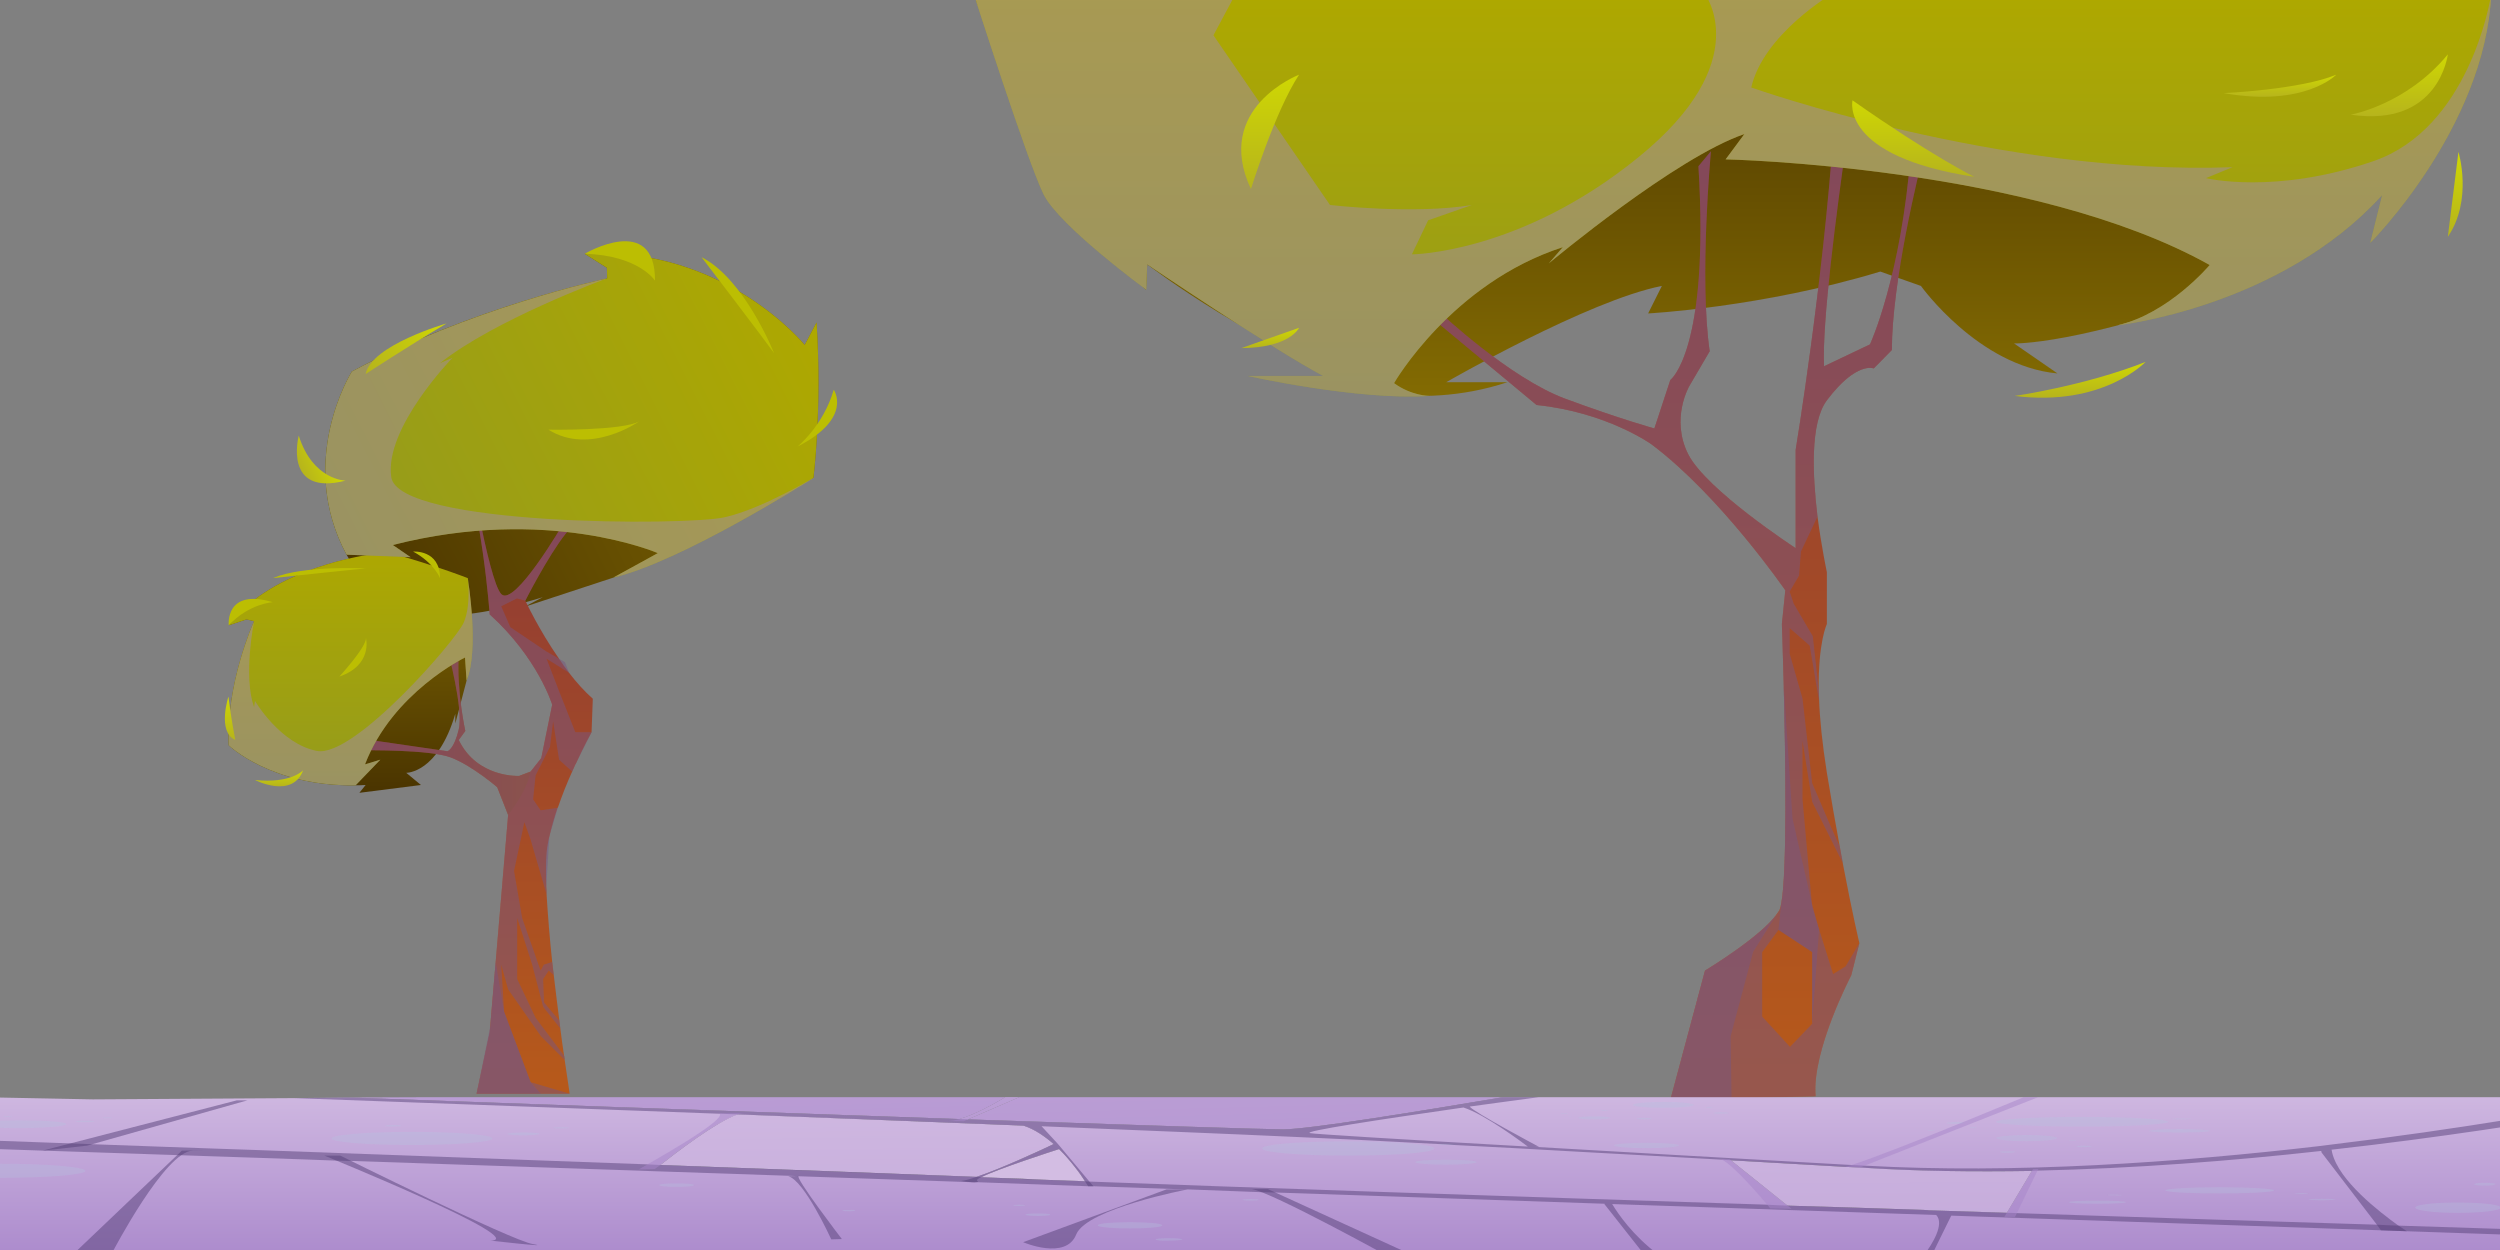 <svg version="1.2" xmlns="http://www.w3.org/2000/svg" viewBox="0 0 800 400" width="800" height="400">
	<rect x="0" y="0" width="800" height="400" fill="#808080" stroke="none"/>
	<title>2110</title>
	<defs>
		<linearGradient id="g1" x1="70.1" y1="253.7" x2="70.1" y2="174.3" gradientUnits="userSpaceOnUse">
			<stop offset="0" stop-color="#4a3400"/>
			<stop offset="1" stop-color="#836b02"/>
		</linearGradient>
		<linearGradient id="g2" x1="81.1" y1="130.5" x2="235.5" y2="52.3" gradientUnits="userSpaceOnUse">
			<stop offset="0" stop-color="#4a3400"/>
			<stop offset="1" stop-color="#836b02"/>
		</linearGradient>
		<linearGradient id="g3" x1="-60.6" y1="350" x2="-60.6" y2="143" gradientUnits="userSpaceOnUse">
			<stop offset=".022" stop-color="#b6591b"/>
			<stop offset=".954" stop-color="#8d3936"/>
		</linearGradient>
		<linearGradient id="g4" x1="116.4" y1="207.8" x2="169.8" y2="207.8" gradientUnits="userSpaceOnUse">
			<stop offset=".046" stop-color="#8d3936"/>
			<stop offset=".978" stop-color="#9d4f1b"/>
		</linearGradient>
		<linearGradient id="g5" x1="74.3" y1="251.3" x2="74.3" y2="174.3" gradientUnits="userSpaceOnUse">
			<stop offset="0" stop-color="#949b1d"/>
			<stop offset="1" stop-color="#aea800"/>
		</linearGradient>
		<linearGradient id="g6" x1="88.4" y1="251.7" x2="88.4" y2="246.5" gradientUnits="userSpaceOnUse">
			<stop offset="0" stop-color="#b6b41c"/>
			<stop offset="1" stop-color="#cfd703"/>
		</linearGradient>
		<linearGradient id="g7" x1="44.6" y1="236.8" x2="44.6" y2="222.9" gradientUnits="userSpaceOnUse">
			<stop offset="0" stop-color="#b6b41c"/>
			<stop offset="1" stop-color="#cfd703"/>
		</linearGradient>
		<linearGradient id="g8" x1="88.3" y1="132.7" x2="237.9" y2="57" gradientUnits="userSpaceOnUse">
			<stop offset="0" stop-color="#949b1d"/>
			<stop offset="1" stop-color="#aea800"/>
		</linearGradient>
		<linearGradient id="g9" x1="95.6" y1="149.1" x2="105.7" y2="144.1" gradientUnits="userSpaceOnUse">
			<stop offset="0" stop-color="#b6b41c"/>
			<stop offset="1" stop-color="#cfd703"/>
		</linearGradient>
		<linearGradient id="g10" x1="99.4" y1="84.9" x2="126.5" y2="71.1" gradientUnits="userSpaceOnUse">
			<stop offset="0" stop-color="#b6b41c"/>
			<stop offset="1" stop-color="#cfd703"/>
		</linearGradient>
		<linearGradient id="g11" x1="535" y1="126.7" x2="535" y2="-2" gradientUnits="userSpaceOnUse">
			<stop offset="0" stop-color="#836b02"/>
			<stop offset="1" stop-color="#4a3400"/>
		</linearGradient>
		<linearGradient id="g12" x1="157.9" y1="352" x2="157.9" y2="7.7" gradientUnits="userSpaceOnUse">
			<stop offset=".022" stop-color="#b6591b"/>
			<stop offset=".954" stop-color="#8d3936"/>
		</linearGradient>
		<linearGradient id="g13" x1="537.3" y1="126.9" x2="537.3" y2="-2" gradientUnits="userSpaceOnUse">
			<stop offset="0" stop-color="#949b1d"/>
			<stop offset="1" stop-color="#aea800"/>
		</linearGradient>
		<linearGradient id="g14" x1="370.1" y1="60.5" x2="370.1" y2="23.9" gradientUnits="userSpaceOnUse">
			<stop offset="0" stop-color="#b6b41c"/>
			<stop offset="1" stop-color="#cfd703"/>
		</linearGradient>
		<linearGradient id="g15" x1="405.3" y1="111.4" x2="405.3" y2="104.9" gradientUnits="userSpaceOnUse">
			<stop offset="0" stop-color="#b6b41c"/>
			<stop offset="1" stop-color="#cfd703"/>
		</linearGradient>
		<linearGradient id="g16" x1="761.4" y1="37.2" x2="761.4" y2="17.4" gradientUnits="userSpaceOnUse">
			<stop offset="0" stop-color="#b6b41c"/>
			<stop offset="1" stop-color="#cfd703"/>
		</linearGradient>
		<linearGradient id="g17" x1="728.9" y1="31" x2="728.9" y2="23.9" gradientUnits="userSpaceOnUse">
			<stop offset="0" stop-color="#b6b41c"/>
			<stop offset="1" stop-color="#cfd703"/>
		</linearGradient>
		<linearGradient id="g18" x1="707.8" y1="75.8" x2="707.8" y2="48.6" gradientUnits="userSpaceOnUse">
			<stop offset="0" stop-color="#b6b41c"/>
			<stop offset="1" stop-color="#cfd703"/>
		</linearGradient>
		<linearGradient id="g19" x1="664.1" y1="127.3" x2="664.1" y2="115.8" gradientUnits="userSpaceOnUse">
			<stop offset="0" stop-color="#b6b41c"/>
			<stop offset="1" stop-color="#cfd703"/>
		</linearGradient>
		<linearGradient id="g20" x1="604.6" y1="56.6" x2="604.6" y2="32.1" gradientUnits="userSpaceOnUse">
			<stop offset="0" stop-color="#b6b41c"/>
			<stop offset="1" stop-color="#cfd703"/>
		</linearGradient>
		<linearGradient id="g21" x1="275.7" y1="335" x2="277" y2="520.1" gradientUnits="userSpaceOnUse">
			<stop offset="0" stop-color="#d3bde3"/>
			<stop offset="1" stop-color="#a987cb"/>
		</linearGradient>
		<linearGradient id="g22" x1="386" y1="343.9" x2="386" y2="405.9" gradientUnits="userSpaceOnUse">
			<stop offset="0" stop-color="#d3bde3"/>
			<stop offset="1" stop-color="#a987cb"/>
		</linearGradient>
		<linearGradient id="g23" x1="352.2" y1="400.4" x2="376" y2="439.8" gradientUnits="userSpaceOnUse">
			<stop offset="0" stop-color="#d3bde3"/>
			<stop offset="1" stop-color="#a987cb"/>
		</linearGradient>
		<linearGradient id="g24" x1="213.9" y1="240.3" x2="218.6" y2="421.9" gradientUnits="userSpaceOnUse">
			<stop offset="0" stop-color="#d3bde3"/>
			<stop offset="1" stop-color="#a987cb"/>
		</linearGradient>
		<linearGradient id="g25" x1="392.4" y1="220.7" x2="397.9" y2="436.1" gradientUnits="userSpaceOnUse">
			<stop offset="0" stop-color="#d3bde3"/>
			<stop offset="1" stop-color="#a987cb"/>
		</linearGradient>
		<linearGradient id="g26" x1="602.9" y1="335" x2="604.1" y2="508.8" gradientUnits="userSpaceOnUse">
			<stop offset="0" stop-color="#d3bde3"/>
			<stop offset="1" stop-color="#a987cb"/>
		</linearGradient>
	</defs>
	<style>
		.s0 { fill: url(#g1) } 
		.s1 { fill: url(#g2) } 
		.s2 { fill: url(#g3) } 
		.s3 { fill: url(#g4) } 
		.s4 { opacity: .5;mix-blend-mode: multiply;fill: #795780 } 
		.s5 { fill: url(#g5) } 
		.s6 { opacity: .5;mix-blend-mode: multiply;fill: #a28ca6 } 
		.s7 { fill: #bcbe02 } 
		.s8 { fill: url(#g6) } 
		.s9 { fill: url(#g7) } 
		.s10 { fill: url(#g8) } 
		.s11 { fill: url(#g9) } 
		.s12 { fill: url(#g10) } 
		.s13 { fill: url(#g11) } 
		.s14 { fill: url(#g12) } 
		.s15 { fill: url(#g13) } 
		.s16 { fill: url(#g14) } 
		.s17 { fill: url(#g15) } 
		.s18 { fill: url(#g16) } 
		.s19 { fill: url(#g17) } 
		.s20 { fill: url(#g18) } 
		.s21 { fill: url(#g19) } 
		.s22 { fill: url(#g20) } 
		.s23 { fill: url(#g21) } 
		.s24 { fill: url(#g22) } 
		.s25 { fill: url(#g23) } 
		.s26 { fill: url(#g24) } 
		.s27 { fill: url(#g25) } 
		.s28 { fill: url(#g26) } 
		.s29 { opacity: .5;mix-blend-mode: screen;fill: #b5c4e1 } 
		.s30 { opacity: .5;mix-blend-mode: multiply;fill: #a987cb } 
		.s31 { opacity: .5;mix-blend-mode: multiply;fill: #574179 } 
		.s32 { fill: #ffffff } 
	</style>
	<g id="tree_01">
		<g id="&lt;Clip Group&gt;">
			<g id="&lt;Group&gt;">
				<g id="&lt;Group&gt;">
					<path id="&lt;Path&gt;" class="s0" d="m149.7 185v31.3l-4 15.2v-3.1c-5.6 19.1-15.7 18.9-15.7 18.9l4.7 3.9-19.7 2.5 2-2.5q-1.6 0.1-3.2 0.1c-27 0.4-40.6-12.8-40.6-12.8-0.9-20 8.1-39.7 8.1-39.7l-2.4-0.6-5.7 1.9c14-18.8 45.6-22.7 45.6-22.7l-3.8-3.1c20.2 5 34.7 10.7 34.7 10.7z"/>
					<path id="&lt;Path&gt;" class="s1" d="m260.3 152.9l-60.9 30.9-31.6 10.4 5.9-3.1c-40.4 12.5-45.7 0.9-45.7 0.9l-4.9 9.1-16.2-19.8 6.1-0.2q-1.1-1.8-2.1-3.6c-16.2-30.2 1.7-58.6 1.7-58.6 38.2-20.6 81.7-29.8 81.7-29.8l-0.1-3.4-7.1-4.5c44.6-2.6 70.4 29.2 70.4 29.2l3.8-7.2c1.8 27.8-1 49.7-1 49.7z"/>
					<path id="&lt;Path&gt;" class="s2" d="m232.5 143c0 0-17.7 4.8-22.4 12l-8.5 2.6c0 0-14.9 6-20.6 13.2-5.7 7.2-12.9 21.4-12.9 21.4 0 0 4.3 9.3 10.8 18.6q1.5 2.3 3.2 4.5c2.3 3 4.9 5.9 7.6 8.3l-0.4 10.7c-0.1 0.2-2.4 4.3-5.1 10.2l-0.1 0.1-0.3 0.7q-0.4 0.8-0.7 1.6c-1.6 3.5-3.2 7.5-4.6 11.6h-0.1c-1 3-1.9 6.1-2.6 9.1q-0.3 1.2-0.5 2.4c-0.6 3.1-0.7 7.9-0.5 13.7v0.1q0.1 1 0.1 2.1v0.3c0.4 6.5 1 14.1 1.8 21.6q0.3 2.2 0.5 4.2c0.6 5.1 1.2 10 1.8 14.6l0.3 2.5c0.4 3.2 0.8 6.1 1.2 8.7l0.1 0.4 0.1 1c1 6.6 1.6 10.8 1.6 10.8h-29.8l4.2-19.6 5.9-69.6 0.5-5.5 6.7-8.4 3.4-4.3 3.5-17.1c0 0-4.5-14.9-20-28.9 0 0-2.4-33.7-9.9-53.6h2.5c0 0 6.9 42.7 11.1 47.1 4.2 4.4 20-22.8 20-22.8l21.8-13.6-0.6-10.7h3.6c0 0-1.9 9.7-0.1 10.5 1.8 0.9 18.9-10.5 18.9-10.5z"/>
					<path id="&lt;Path&gt;" class="s3" d="m169.8 246.9c-1.3 6.5-6.9 13.5-7.2 13.9q0 0 0 0l-3.5-8.9c0 0-8-6.9-14.8-9.5-6.7-2.6-27.9-2.3-27.9-2.3l1.4-3.4 25.4 3.7c0 0 2.1-0.6 3.6-7 1.6-6.4-3.6-25.6-3.6-25.6l3.6 1.8c-0.7 11.8 2.1 24.3 2.1 24.3l-2.1 2.9c5.9 12.2 19.3 11.5 19.3 11.5z"/>
					<path id="&lt;Path&gt;" class="s4" d="m232.5 143c0 0-17.7 4.8-22.4 12l-8.5 2.6c0 0-14.9 6-20.6 13.2-5.7 7.2-12.9 21.4-12.9 21.4l-2.7-0.7-5 2.5 2.9 6.7 11.6 7.8 4 2.3 1.9 1.1 1.3 3.4-7.2-4.5 3.9 10.1 5.3 13.4h5.2l-5.1 10.2-0.1 0.1-0.3 0.7-0.7 1.6-4.2-3.8-1.9-12.3-1 8.2-4.6 9.1-0.8 7.7 2.4 3.5 5.4-0.8h0.1l-2.7 9.1-1 16.1v0.1l0.1 2.1v0.3l-5.1-17.5-2-5.6-3.3 15.6 2.6 15.1 5.9 16.8 1-1.9 2.7-0.9 0.5 4.2-1.6-1.4-1.8 2.7 0.3 7.5 4.9 5.8 0.3 2.5-5.5-6.9-3.5-13.5-2.4-7.5-2.4-7.4v19.5l5.9 12.4 9.1 12.1 0.1 0.4 0.1 1-7.6-7.6-10.5-15-2.2-7.9 0.9 15 8.5 22.6 12.5 3.7h-29.8l4.2-19.6 5.9-69.6q0 0 0 0l-3.5-8.9c0 0-8-6.9-14.8-9.5-6.7-2.6-27.9-2.3-27.9-2.3l1.4-3.4 25.4 3.7c0 0 2.1-0.6 3.6-7 1.6-6.4-3.6-25.6-3.6-25.6l3.6 1.8c-0.7 11.8 2.1 24.3 2.1 24.3l-2.1 2.9c5.9 12.2 19.3 11.5 19.3 11.5l3.7-1.4 3.4-4.3 3.5-17.1c0 0-4.5-14.9-20-28.9 0 0-2.4-33.7-9.9-53.6h2.5c0 0 6.9 42.7 11.1 47.1 4.2 4.4 20-22.8 20-22.8l21.8-13.6-0.6-10.7h3.6c0 0-1.9 9.7-0.1 10.5 1.8 0.9 18.9-10.5 18.9-10.5z"/>
					<path id="&lt;Path&gt;" class="s5" d="m149.3 217.8l-0.5-7.4c0 0-23.2 11.2-32 34.2l4.9-1.5-7.9 8.2c-27 0.4-40.6-12.8-40.6-12.8-0.9-19.5 7.7-38.8 8.1-39.7q0 0 0 0l-2.4-0.6-5.7 1.9c14-18.8 45.6-22.7 45.6-22.7l-3.8-3.1c20.2 5 34.7 10.7 34.7 10.7 0.1 0.9 3.7 23-0.4 32.8z"/>
					<path id="&lt;Path&gt;" class="s6" d="m149.3 217.8l-0.5-7.4c0 0-23.2 11.2-32 34.2l4.9-1.5-7.9 8.2c-27 0.4-40.6-12.8-40.6-12.8-0.9-19.5 7.7-38.8 8.1-39.7-0.1 0.7-3.5 17.5 0 27.5l0.3-2c0 0 8 13.7 19.8 16 11.9 2.3 44.7-35.6 47-41.1 2.4-5.5 1.3-14.2 1.3-14.2 0.1 0.9 3.7 23-0.4 32.8z"/>
					<path id="&lt;Path&gt;" class="s7" d="m117.1 181.9c0 0-20-1.1-29.8 3.1 0 0 25.9-2.8 29.8-3.1z"/>
					<path id="&lt;Path&gt;" class="s7" d="m117.1 204.1c0 0 2.3 8.7-8.5 12.4 0 0 8.8-9.6 8.5-12.4z"/>
					<path id="&lt;Path&gt;" class="s7" d="m140.8 185c0 0-1.8-4.8-8.6-8.5 0 0 8.6-0.7 8.6 8.5z"/>
					<path id="&lt;Path&gt;" class="s7" d="m87.3 192.7c0 0-7.6 0.4-14.1 7.4 0 0-1.3-12 14.1-7.4z"/>
					<path id="&lt;Path&gt;" class="s8" d="m97 246.5c0 0-3.8 4.3-15.4 3.1 0 0 11.9 6.2 15.4-3.1z"/>
					<path id="&lt;Path&gt;" class="s9" d="m73.1 222.9c0 0-3.7 11.3 2.2 13.9 0 0-1.4-7-2.2-13.9z"/>
					<path id="&lt;Path&gt;" class="s4" d="m158.6 307.8l2.7 15.9 8.5 22.6 3.3 3.7h-20.6l4.4-21.6z"/>
					<g id="&lt;Group&gt;">
						<path id="&lt;Path&gt;" class="s10" d="m196.3 184.8l14.2-7.8c0 0-35.1-15.3-84.8-2.6l5.7 3.9-20.5-0.8c-16.2-30.2 1.7-58.6 1.7-58.6 37.4-20.1 79.8-29.4 81.6-29.8q0.1 0 0.1 0l-0.1-3.4-7.1-4.5c44.6-2.6 70.4 29.2 70.4 29.2l3.8-7.2c1.8 27.8-1 49.7-1 49.7l-0.1 0.1c-1.6 1-42.3 26.8-63.9 31.8z"/>
						<path id="&lt;Path&gt;" class="s6" d="m196.3 184.8l14.2-7.8c0 0-35.1-15.3-84.8-2.6l5.7 3.9-20.5-0.8c-16.2-30.2 1.7-58.6 1.7-58.6 37.4-20.1 79.8-29.4 81.6-29.8-1.4 0.5-36 13.3-53.4 27.1l4-1.7c0 0-21.9 22.5-19.6 38.2 2.4 15.7 94.9 15.6 106.8 12.8 11.9-2.7 28.3-12.6 28.3-12.6l-0.1 0.1c-1.6 1-42.3 26.8-63.9 31.8z"/>
						<path id="&lt;Path&gt;" class="s7" d="m247.7 113c0 0-9.4-23.7-23.2-30.7 0 0 20.3 26.6 23.2 30.7z"/>
						<path id="&lt;Path&gt;" class="s7" d="m204.6 134.8c0 0-15.7 11.1-29.1 2.7 0 0 23.7 0.4 29.1-2.7z"/>
						<path id="&lt;Path&gt;" class="s7" d="m255.2 142.9c0 0 8.3-6.7 11.6-18.2 0 0 6.3 9.1-11.6 18.2z"/>
						<path id="&lt;Path&gt;" class="s7" d="m209.6 89.8c0 0-5.2-8.1-22.5-8.6 0 0 22.6-13.3 22.5 8.6z"/>
						<path id="&lt;Path&gt;" class="s11" d="m110.6 153.8c0 0-10.5-0.1-15-14.4 0 0-5.2 19.6 15 14.4z"/>
						<path id="&lt;Path&gt;" class="s12" d="m142.9 103.5c0 0-24.1 6.9-25.9 16.2 0 0 12.9-8.5 25.9-16.2z"/>
					</g>
				</g>
				<g id="&lt;Group&gt;">
					<path id="&lt;Path&gt;" class="s13" d="m427.1 122.3c0 0 25.4 9.9 55.3 0h-19.6c0 0 45.4-26.2 69-30.8l-4.4 8.8c0 0 36.4-1.9 74.3-13.4l13 4.6c0 0 18.4 25.7 43.7 28 0 0-8.5-5.9-13.9-9.6 0 0 20.7 0.6 70.7-17.8 50-18.4 77.6-94.1 77.6-94.1h-481.2c0 0 22.4 63.6 55.1 94.7l0.4-8.1c0 0 38.2 29.1 68.6 36z"/>
					<path id="&lt;Path&gt;" class="s14" d="m616.5 45.3c0 0-0.2 0.7-0.5 2-2.2 8.5-10.6 43-10.6 64.7l-5.8 5.9c0 0-5.5-2.4-15 10.2-5.4 7.2-4.6 24-3 37.2 1.3 9.9 3 17.8 3 17.8v16.6c0 0-2.8 5.7-2.6 21v0.2l0.1 2.4v0.3c0.2 6.3 1 14.2 2.5 23.7q2.2 13.3 4.1 23.5l0.9 4.9q0.1 0.3 0.1 0.5v0.1c3.2 16.8 5.3 25.5 5.3 25.5l-2.6 10.3c0 0-12.7 24.2-11.4 38.7l-26.9 0.7-19.6 0.5 11.1-41.4c0 0 18.2-11 23.1-18.3q0.4-0.5 0.7-1 0.3-0.7 0.6-2.2c1.9-10.2 1.4-46.3 0.8-69.4v-0.2c-0.3-11.6-0.6-19.8-0.6-19.8l1.1-10.8c0 0-20.7-30.1-42.8-46.7 0 0-14.3-10.3-36.8-12.6l-30.8-25.6v-3.9c0 0 22.2 20.9 40 27.5 17.9 6.6 28.5 9.5 28.5 9.5l5.1-15.5c0 0 12.6-9.2 9-68.4l4-4.8c0 0-3.8 40.6-0.4 64l-6.5 11.1c0 0-6.1 10.4-0.4 21.8 5.8 11.5 34.4 30.1 34.4 30.1v-31.4c0 0 8.8-53.2 12.2-102.8 0.6-9.7 1.1-19.3 1.2-28.3l8.6-5.2c0 0-2.5 15.2-5.3 34.5-3.8 26.7-8.3 61.4-7.6 75l14.7-7c0 0 10-21.6 13.1-61.8l2.5-1.6z"/>
					<path id="&lt;Compound Path&gt;" fill-rule="evenodd" class="s4" d="m616 47.3c-2.2 8.5-10.6 43-10.6 64.7l-5.8 5.9c0 0-5.5-2.4-15 10.2-5.4 7.2-4.6 24-3 37.2l-5.3 11.2-0.6 7.7-3 5.1 1.3 3.9 6.1 10.4 1.9 17.1v0.2l0.1 2.4v0.3 0.7l-3-17.7-6.4-5.6v8.2l4.1 14.3 3.1 27.1 6 14 2.8 6.2 0.9 4.9 0.1 0.6v-0.1l-9.8-19.6-3.1-19.5v18.6l3.1 34.6 6.7 21.4 4-2.5 4.4-7.4-2.6 10.3c0 0-12.7 24.2-11.4 38.7l-46.5 1.2 11.1-41.4c0 0 20-12.1 23.8-19.3 3.8-7.2 0.8-91.6 0.8-91.6l1.1-10.8c0 0-20.7-30.1-42.8-46.7 0 0-14.3-10.3-36.8-12.6l-30.8-25.6v-3.9c0 0 22.2 20.9 40 27.5 17.9 6.6 28.5 9.5 28.5 9.5l5.1-15.5c0 0 12.6-9.2 9-68.4l4-4.8c0 0-3.8 40.6-0.4 64l-6.5 11.1c0 0-6.1 10.4-0.4 21.8 5.8 11.5 34.4 30.1 34.4 30.1v-31.4c0 0 8.8-53.2 12.2-102.8l4.5 1c-3.8 26.7-8.3 61.4-7.6 75l14.7-7c0 0 10-21.6 13.1-61.8l2.5-1.6zm-46.9 250.3l-5.2 7.1v20.6l8.9 9.7 7.1-7.4v-22.9z"/>
					<path id="&lt;Path&gt;" class="s15" d="m797.2-2q0 0 0 0.1c-2 42.9-38.7 79.6-38.7 79.6l3.8-15.3c-32.6 36-84.7 41.7-84.7 41.7 16.5-3.8 29.5-19.3 29.5-19.3-56.6-31.7-154.9-33.8-154.9-33.8l6-8.1c-21.8 7.4-61.4 40.4-62.6 41.4l4.5-5.2c-35.6 11.5-54 43.5-54 43.5 5.4 4 11.2 4.1 11.2 4.1-22.7 1.5-58.1-6.4-58.1-6.4h24.2c-16.7-8.9-56.3-35.7-56.3-35.7l-0.3 8.1c0 0-27.6-20.2-32.8-30.4-5.1-10.2-22.4-64.3-22.4-64.3z"/>
					<path id="&lt;Path&gt;" class="s4" d="m561 304.6l-7.2 27 0.3 19.9-19.6 0.5 11.1-41.4c0 0 18.2-11 23.1-18.3z"/>
					<path id="&lt;Path&gt;" class="s4" d="m579.9 327.5v-22.9l-10.8-7.1 0.9-8.4c1.9-10.2 1.4-46.3 0.8-69.4v-0.2l2.8 42.4 6.2 27.2 2.3 8.4z"/>
					<path id="&lt;Path&gt;" class="s6" d="m758.5 77.7l3.8-15.3c-32.6 36-84.7 41.7-84.7 41.7 16.5-3.8 29.5-19.3 29.5-19.3-56.6-31.7-154.9-33.8-154.9-33.8l6-8.1c-21.8 7.4-61.4 40.4-62.6 41.4l4.5-5.2c-35.6 11.5-54 43.5-54 43.5 5.4 4 11.2 4.1 11.2 4.1-22.7 1.5-58.1-6.4-58.1-6.4h24.2c-16.7-8.9-56.3-35.7-56.3-35.7l-0.3 8.1c0 0-27.6-20.2-32.8-30.4-5.1-10.2-22.4-64.3-22.4-64.3h83.8l-7.1 13.3 37.3 54.3c0 0 26.8 3.1 45.4 0l-14 4.9-5.2 10.9c0 0 34.5-0.2 72.4-31 38-30.8 21.3-52.4 21.3-52.4h40.8c0 0-22 12.9-25.9 30 0 0 80 28.3 154 25.5l-8.5 3.5c0 0 22 5.4 53.5-5.4 30.5-10.4 37.4-50.9 37.8-53.5-2 42.9-38.7 79.6-38.7 79.6z"/>
					<path id="&lt;Path&gt;" class="s16" d="m415.7 23.9c0 0-27.6 10.6-15.4 36.6 0 0 7.7-24.9 15.4-36.6z"/>
					<path id="&lt;Path&gt;" class="s17" d="m415.7 104.9c0 0-2.9 6.4-18.5 6.5z"/>
					<path id="&lt;Path&gt;" class="s18" d="m752.2 36.7c0 0 17.8-3.1 31.1-19.3 0 0-2.7 23.5-31.1 19.3z"/>
					<path id="&lt;Path&gt;" class="s19" d="m747.6 23.9c0 0-10 10.5-36 5.9 0 0 24.5-1.1 36-5.9z"/>
					<path id="&lt;Path&gt;" class="s20" d="m786.7 48.6c0 0 4.7 15.3-3.4 27.2z"/>
					<path id="&lt;Path&gt;" class="s21" d="m686.6 115.8c0 0-13.7 14.5-41.9 10.9 0 0 22.4-3.2 41.9-10.9z"/>
					<path id="&lt;Path&gt;" class="s22" d="m592.8 32.1c0 0-4.3 17.9 39 24.5 0 0-13.7-6.7-39-24.5z"/>
				</g>
			</g>
		</g>
	</g>
	<g id="road_01">
		<g id="&lt;Clip Group&gt;">
			<g id="&lt;Group&gt;">
				<g id="&lt;Group&gt;">
					<path id="&lt;Path&gt;" class="s23" d="m337.2 366.1c-4.4 2.1-17.2 8-24.7 10.5-24.6-1-60.9-2.3-101.2-3.8 4.7-3.7 17.8-13.8 24.7-16.2 30.5 1.2 62.1 2.4 91.5 3.6 3.5 1.1 6.8 3.4 9.7 5.9z"/>
					<path id="&lt;Compound Path&gt;" fill-rule="evenodd" class="s24" d="m869.1 345.3l-5.9 25.1-1.1 4.8-6.3 26.8-237.6-0.4h-2.5l-85-0.1-4.6-0.1-74.9-0.1h-8.3l-543.4-1 52.7-34.2 3.9-2.6-28.2-13.7 101.8 2 64.4-0.4 17.5-0.2c33 1.2 122.7 4.4 195.4 6.9 5-1.4 11.4-5 14.7-7h4.4l-16.4 7.1c52.7 1.8 95.9 3.2 100.9 3.2 8.2 0 43.6-5.8 70.4-10.3h362.2q4.7-1 8.3-1.7v-0.9h4.6 1.6l3.9-1.1zm-555.1 31.4c4.9 0.2 9.3 0.4 13.2 0.6 5.1 0.2 11.9 0.4 20 0.7-0.7-1.1-1.9-2.8-3.3-4.6-1.4-1.8-3.1-3.8-5-5.7-1.9 0.6-19.8 6.4-24.9 9zm328.2 11.4l8-13.4c-18.6 0.4-37.1 0.1-55-1q-2.4-0.2-4.7-0.3c-12.3-0.7-24.6-1.4-36.6-2.1l18.1 14.5c14.7 0.5 29.4 0.9 44 1.4q0.6 0 1.2 0.1 12.6 0.4 25 0.8zm-406.2-31.4c-6.9 2.3-20 12.4-24.7 16.1 40.3 1.5 76.6 2.9 101.2 3.8 7.5-2.5 20.3-8.4 24.7-10.5-2.9-2.5-6.2-4.7-9.7-5.9-29.4-1.2-61-2.4-91.5-3.5z"/>
					<path id="&lt;Path&gt;" class="s25" d="m347.2 378c-8.1-0.3-14.9-0.5-20-0.8-3.9-0.1-8.3-0.3-13.2-0.5 5.1-2.6 23-8.4 24.9-9q0 0 0 0c3.9 3.8 6.8 8 8.3 10.3z"/>
					<path id="&lt;Path&gt;" class="s26" d="m321.7 351.1c-3.3 2-9.7 5.6-14.7 7-72.7-2.5-162.4-5.7-195.4-6.9l25.3-0.1z"/>
					<path id="&lt;Path&gt;" class="s27" d="m481 351.1c-26.8 4.5-62.2 10.3-70.4 10.3-5 0-48.2-1.4-100.9-3.2l16.4-7.1z"/>
					<path id="&lt;Path&gt;" class="s28" d="m650.2 374.7l-8 13.4q-12.4-0.4-25-0.8-0.6-0.1-1.2-0.1c-14.6-0.5-29.3-1-44-1.4l-18.1-14.5c12 0.7 24.3 1.4 36.6 2.1q2.4 0.1 4.7 0.2c17.9 1.2 36.4 1.4 55 1.1z"/>
					<g id="&lt;Group&gt;" style="opacity: .6">
						<path id="&lt;Path&gt;" class="s29" d="m131.8 366.4c-14.2 0-25.7-0.9-25.7-2.1 0-1.2 11.5-2.1 25.7-2.1 14.2 0 25.7 0.9 25.7 2.1 0 1.2-11.5 2.1-25.7 2.1z"/>
						<path id="&lt;Path&gt;" class="s29" d="m0.2 376.9c-14.9 0-27-1-27-2.2 0-1.3 12.1-2.3 27-2.3 15 0 27.1 1 27.1 2.3 0 1.2-12.1 2.2-27.1 2.2z"/>
						<path id="&lt;Path&gt;" class="s29" d="m172.7 362.8c0 0.3-2.3 0.5-5.2 0.5-2.8 0-5.2-0.2-5.2-0.4 0-0.3 2.4-0.5 5.2-0.5 2.9 0 5.2 0.2 5.2 0.4z"/>
						<path id="&lt;Path&gt;" class="s29" d="m128.4 360.2c0 0.2-1.2 0.3-2.6 0.3-1.5 0-2.6-0.1-2.6-0.2 0-0.2 1.1-0.3 2.6-0.3 1.4 0 2.6 0.1 2.6 0.2z"/>
						<path id="&lt;Path&gt;" class="s29" d="m182.2 360.9c0 0.1-1.2 0.2-2.6 0.2-1.4 0-2.6-0.1-2.6-0.2 0-0.1 1.2-0.2 2.6-0.2 1.4 0 2.6 0.1 2.6 0.2z"/>
						<path id="&lt;Path&gt;" class="s29" d="m6 361c-8.4 0-15.3-0.6-15.3-1.3 0-0.7 6.9-1.2 15.3-1.2 8.4 0 15.2 0.5 15.2 1.2 0 0.7-6.8 1.3-15.2 1.3z"/>
						<path id="&lt;Path&gt;" class="s29" d="m30.3 358.9c0 0.1-1.4 0.2-3.1 0.2-1.7 0-3.1-0.1-3.1-0.2 0-0.1 1.4-0.3 3.1-0.3 1.7 0 3.1 0.1 3.1 0.3z"/>
						<path id="&lt;Path&gt;" class="s29" d="m4 357.3c0 0.1-0.7 0.2-1.6 0.2-0.8 0-1.5-0.1-1.5-0.2 0 0 0.7-0.1 1.5-0.1 0.9 0 1.6 0.1 1.6 0.1z"/>
						<path id="&lt;Path&gt;" class="s29" d="m35.9 357.7c0 0.1-0.7 0.1-1.5 0.1-0.9 0-1.6 0-1.6-0.1 0-0.1 0.7-0.1 1.6-0.1 0.8 0 1.5 0 1.5 0.1z"/>
						<path id="&lt;Path&gt;" class="s29" d="m431.5 369.8c-15.3 0-27.6-1-27.6-2.3 0-1.3 12.3-2.3 27.6-2.3 15.2 0 27.5 1 27.5 2.3 0 1.3-12.3 2.3-27.5 2.3z"/>
						<path id="&lt;Path&gt;" class="s29" d="m462.7 372.7c-5.4 0-9.8-0.4-9.8-0.8 0-0.5 4.4-0.8 9.8-0.8 5.4 0 9.8 0.3 9.8 0.8 0 0.4-4.4 0.8-9.8 0.8z"/>
						<path id="&lt;Path&gt;" class="s29" d="m466.3 366.2c0 0.1-1.4 0.2-3 0.2-1.7 0-3.1-0.1-3.1-0.2 0-0.1 1.4-0.3 3.1-0.3 1.6 0 3 0.1 3 0.3z"/>
						<path id="&lt;Path&gt;" class="s29" d="m666.2 360.5c-15.2 0-27.5-0.7-27.5-1.5 0-0.9 12.3-1.6 27.5-1.6 15.3 0 27.6 0.7 27.6 1.6 0 0.8-12.3 1.5-27.6 1.5z"/>
						<path id="&lt;Path&gt;" class="s29" d="m697.5 362.4c-5.5 0-9.8-0.2-9.8-0.5 0-0.3 4.3-0.6 9.8-0.6 5.4 0 9.7 0.3 9.7 0.6 0 0.3-4.3 0.5-9.7 0.5z"/>
						<path id="&lt;Path&gt;" class="s29" d="m648.5 365.2c-5.4 0-9.7-0.5-9.7-1 0-0.5 4.3-1 9.7-1 5.5 0 9.8 0.5 9.8 1 0 0.5-4.3 1-9.8 1z"/>
						<path id="&lt;Path&gt;" class="s29" d="m622.8 359.4c0-0.2 1.4-0.3 3.1-0.4 1.7 0 3 0.2 3 0.3 0 0.2-1.3 0.4-3 0.4-1.7 0-3.1-0.2-3.1-0.3z"/>
						<path id="&lt;Path&gt;" class="s29" d="m630.2 360.9c0-0.1 0.5-0.2 1.2-0.2 0.7 0 1.2 0.1 1.2 0.2 0 0-0.5 0.1-1.2 0.1-0.7 0-1.2-0.1-1.2-0.1z"/>
						<path id="&lt;Path&gt;" class="s29" d="m616.7 361.8c0-0.1 0.6-0.2 1.2-0.2 0.7 0 1.3 0.1 1.3 0.2 0 0-0.6 0.1-1.3 0.1-0.6 0-1.2-0.1-1.2-0.1z"/>
						<path id="&lt;Path&gt;" class="s29" d="m640 368.6c0-0.1 1.1-0.2 2.5-0.2 1.3 0 2.4 0.1 2.4 0.2 0 0.1-1.1 0.3-2.4 0.3-1.4 0-2.5-0.1-2.5-0.3z"/>
						<path id="&lt;Path&gt;" class="s29" d="m662 365c0-0.1 0.5-0.1 1.2-0.1 0.7 0 1.2 0 1.2 0.1 0 0.1-0.5 0.1-1.2 0.1-0.6 0-1.2 0-1.2-0.1z"/>
						<path id="&lt;Path&gt;" class="s29" d="m664.5 366.8c0-0.1 1.1-0.2 2.4-0.2 1.4 0 2.5 0.1 2.5 0.2 0 0.1-1.1 0.3-2.5 0.3-1.3 0-2.4-0.1-2.4-0.3z"/>
						<path id="&lt;Path&gt;" class="s29" d="m532.3 354.5c-5.5 0-9.8-0.4-9.8-0.9 0-0.6 4.3-1 9.8-1 5.4 0 9.7 0.4 9.7 1 0 0.5-4.3 0.9-9.7 0.9z"/>
						<path id="&lt;Path&gt;" class="s29" d="m523.7 358c0-0.1 1.1-0.3 2.5-0.3 1.3 0 2.4 0.1 2.4 0.3 0 0.1-1.1 0.2-2.4 0.2-1.4 0-2.5-0.1-2.5-0.2z"/>
						<path id="&lt;Path&gt;" class="s29" d="m545.7 354.4c0-0.1 0.6-0.2 1.2-0.2 0.7 0 1.2 0.1 1.2 0.2 0 0-0.5 0.1-1.2 0.1-0.6 0-1.2-0.1-1.2-0.1z"/>
						<path id="&lt;Path&gt;" class="s29" d="m548.2 356.2c0-0.1 1.1-0.3 2.4-0.3 1.4 0 2.5 0.1 2.5 0.3 0 0.1-1.1 0.2-2.5 0.2-1.3 0-2.4-0.1-2.4-0.2z"/>
						<path id="&lt;Path&gt;" class="s29" d="m510.2 358.2c-2.9 0-5.2-0.2-5.2-0.5 0-0.3 2.3-0.5 5.2-0.5 2.8 0 5.1 0.2 5.1 0.5 0 0.3-2.3 0.5-5.1 0.5z"/>
						<path id="&lt;Path&gt;" class="s29" d="m514.6 355.4c0 0-0.5 0.1-1.2 0.1-0.7 0-1.3-0.1-1.3-0.1 0-0.1 0.6-0.2 1.3-0.2 0.7 0 1.2 0.1 1.2 0.2z"/>
						<path id="&lt;Path&gt;" class="s29" d="m216.5 379.8c-3.1 0-5.6-0.2-5.6-0.6 0-0.3 2.5-0.5 5.6-0.5 3.1 0 5.6 0.2 5.6 0.5 0 0.4-2.5 0.6-5.6 0.6z"/>
						<path id="&lt;Path&gt;" class="s29" d="m361.6 393.1c-5.7 0-10.3-0.4-10.3-1 0-0.6 4.6-1 10.3-1 5.7 0 10.3 0.4 10.3 1 0 0.6-4.6 1-10.3 1z"/>
						<path id="&lt;Path&gt;" class="s29" d="m378.3 396.6c0 0.2-1.9 0.4-4.2 0.4-2.4 0.1-4.3-0.1-4.3-0.4 0-0.2 1.9-0.4 4.3-0.4 2.3 0 4.2 0.2 4.2 0.4z"/>
						<path id="&lt;Path&gt;" class="s29" d="m402.8 383.9c0 0.2-1.1 0.3-2.6 0.3-1.4 0-2.5-0.1-2.5-0.3 0-0.1 1.1-0.2 2.5-0.2 1.5 0 2.6 0.1 2.6 0.2z"/>
						<path id="&lt;Path&gt;" class="s29" d="m324.2 385.7c0-0.1 0.8-0.2 1.9-0.2 1.1 0 2 0.1 2 0.2 0 0.1-0.9 0.2-2 0.2-1 0-1.9-0.1-1.9-0.2z"/>
						<path id="&lt;Path&gt;" class="s29" d="m332.1 389.1c-2.2 0-3.9-0.2-3.9-0.4 0-0.3 1.7-0.4 3.9-0.4 2.2 0 4 0.1 4 0.4 0 0.2-1.8 0.4-4 0.4z"/>
						<path id="&lt;Path&gt;" class="s29" d="m273.7 387.4c0 0.1-0.9 0.2-2.1 0.2-1.1 0-2.1-0.1-2.1-0.2 0-0.2 1-0.2 2.1-0.2 1.2-0.1 2.1 0 2.1 0.2z"/>
						<path id="&lt;Path&gt;" class="s29" d="m710.3 381.9c-9.6 0-17.4-0.4-17.4-1 0-0.5 7.8-1 17.4-1 9.6 0 17.4 0.5 17.4 1 0 0.6-7.8 1-17.4 1z"/>
						<path id="&lt;Path&gt;" class="s29" d="m734.3 381.9c0 0 0.9-0.1 2.1-0.1 1.2 0 2.2 0.1 2.2 0.1 0 0.1-1 0.2-2.2 0.2-1.2-0.1-2.1-0.1-2.1-0.2z"/>
						<path id="&lt;Path&gt;" class="s29" d="m743 384.1c-2.4 0-4.3-0.2-4.3-0.3 0-0.1 1.9-0.2 4.3-0.2 2.4 0 4.4 0.1 4.4 0.2 0 0.1-2 0.3-4.4 0.3z"/>
						<path id="&lt;Path&gt;" class="s29" d="m671.2 385.2c-5.1 0-9.1-0.2-9.1-0.5 0-0.3 4-0.5 9.1-0.5 5 0 9.1 0.2 9.1 0.5 0 0.3-4.1 0.5-9.1 0.5z"/>
						<path id="&lt;Path&gt;" class="s29" d="m679.1 382.4c0 0.1-1 0.2-2.3 0.1-1.3 0-2.3 0-2.3-0.1 0-0.1 1-0.1 2.3-0.1 1.2 0 2.3 0.1 2.3 0.1z"/>
						<path id="&lt;Path&gt;" class="s29" d="m845.6 376.1c-14.5 0-26.1-1.4-26.1-3.2 0-1.7 11.6-3.2 26.1-3.2 14.4 0 26.1 1.5 26.1 3.2 0 1.8-11.7 3.2-26.1 3.2z"/>
						<path id="&lt;Path&gt;" class="s29" d="m884.7 375.7c-1.8 0-3.3-0.2-3.3-0.4 0-0.2 1.5-0.4 3.3-0.4 1.8 0 3.2 0.2 3.2 0.4 0 0.2-1.4 0.4-3.2 0.4z"/>
						<path id="&lt;Path&gt;" class="s29" d="m894.5 381.9c-3.6 0-6.5-0.3-6.5-0.8 0-0.4 2.9-0.8 6.5-0.8 3.6 0 6.5 0.4 6.5 0.8 0 0.5-2.9 0.8-6.5 0.8z"/>
						<path id="&lt;Path&gt;" class="s29" d="m786.5 388.1c-7.5 0-13.6-0.7-13.6-1.7 0-0.9 6.1-1.6 13.6-1.6 7.6 0 13.7 0.7 13.7 1.6 0 1-6.1 1.7-13.7 1.7z"/>
						<path id="&lt;Path&gt;" class="s29" d="m798.5 378.9c0 0.3-1.5 0.5-3.4 0.5-1.9 0-3.4-0.2-3.4-0.4 0-0.3 1.5-0.5 3.4-0.5 1.9 0 3.4 0.2 3.4 0.4z"/>
						<path id="&lt;Path&gt;" class="s29" d="m503.1 357.2c0 0.1-0.3 0.1-0.6 0.1-0.4 0-0.7 0-0.7 0 0-0.1 0.3-0.1 0.7-0.1 0.3 0 0.6 0 0.6 0z"/>
						<path id="&lt;Path&gt;" class="s29" d="m501.8 356.3c0 0.1-0.5 0.1-1.3 0.1-0.7 0-1.2 0-1.2-0.1 0-0.1 0.5-0.1 1.2-0.1 0.8 0 1.3 0 1.3 0.1z"/>
						<path id="&lt;Path&gt;" class="s29" d="m701.1 358c0 0.1-1.4 0.2-3.1 0.2-1.7 0-3-0.1-3-0.2 0 0 1.3-0.1 3-0.1 1.7 0 3.1 0 3.1 0.1z"/>
						<path id="&lt;Path&gt;" class="s29" d="m526.9 367.4c-5.8 0-10.4-0.4-10.4-0.9 0-0.4 4.6-0.8 10.4-0.8 5.7 0 10.4 0.4 10.4 0.8 0 0.5-4.7 0.9-10.4 0.9z"/>
					</g>
				</g>
				<g id="&lt;Group&gt;">
					<path id="&lt;Path&gt;" class="s30" d="m253.9 376.3q-0.1 0 0 0z"/>
					<path id="&lt;Path&gt;" class="s31" d="m845.9 394.7l-17.1 1.3-58.6-2-8.3-0.3-137.7-4.7q0.2 0 0.2 0l-6.2 12.6-1.3 2.8-3.4-0.1c0 0 0.9-1.1 2.2-2.7 2.7-3.6 6.6-9.9 3.9-12.8l-103.7-3.5c1.8 3 6.6 10.1 14.8 16.2 3.2 2.3 6.8 4.4 11 6.1 18.5 7.5-10.6 0.2-10.6 0.2l-5-6.4-12.7-16.1 0.1-0.1-105.4-3.6-4.5-0.1-23.7-0.9q0 0 0 0h-1.1-0.1l-28.8-1h-1.7l-35.7-1.3h-1.7l-55.3-1.9-1.6-0.1q0 0 0 0 0 0 0 0l-141.5-4.8-4.8-0.1-10.6-0.4-83.4-2.8-61.4-2.1-10.4-0.4 8.5-2.4c0 0 2 0.1 5.8 0.2 13.8 0.5 50.9 1.8 97 3.5 9.3 0.3 18.9 0.7 28.7 1 40.3 1.5 84.7 3.1 125.4 4.6q2 0.1 4.1 0.2c40.3 1.5 76.6 2.8 101.2 3.8q0.7 0.1 1.5 0.1c4.9 0.2 9.3 0.4 13.2 0.5 5.1 0.3 11.9 0.5 20 0.8q0.7 0.1 1.4 0.1c44.8 1.7 129.8 4.6 216.9 7.4q3.3 0.2 6.5 0.3c14.7 0.4 29.4 0.9 44 1.4q0.6 0 1.2 0.1 12.6 0.4 25 0.8 1.6 0 3.2 0.1c42.3 1.4 82.2 2.7 115.2 3.7q3.5 0.2 6.9 0.3c47.2 1.5 78.4 2.5 78.4 2.5z"/>
					<path id="&lt;Compound Path&gt;" fill-rule="evenodd" class="s31" d="m770.2 394l-8.3-0.3-1.3-1.8-17.7-23.1-0.1-0.5c-28.6 3.2-59.8 5.6-90.8 6.3q-0.9 0-1.8 0.1c-18.6 0.3-37.1 0.1-55-1.1q-2.3-0.1-4.7-0.2c-12.3-0.7-24.6-1.4-36.6-2.1q-1.4-0.1-2.9-0.2c-15.6-0.9-30.7-1.7-45.1-2.5-14.3-0.8-28-1.6-40.5-2.2q-2.5-0.2-5-0.3c-18.3-1-34.2-1.8-46.3-2.3-21.5-1-49.8-2.1-80.8-3.4l4.9 5.3 0.7 0.8 9.7 11.6 1.3 1.5h-1.7q-0.3-0.5-1-1.6c-0.7-1.1-1.8-2.8-3.3-4.6-1.4-1.8-3.1-3.8-5-5.7-1.9 0.6-19.8 6.4-24.9 9-1.1 0.5-1.6 0.9-1.3 1.1 0.4 0.4 0.3 0.5-0.2 0.5-0.4 0.1-1 0.1-1.7 0-1.5-0.1-3.2-0.4-3.2-0.4 0.9-0.1 2.7-0.5 4.9-1.3 7.6-2.5 20.3-8.4 24.7-10.5-2.9-2.5-6.2-4.8-9.7-5.9-29.4-1.2-61-2.4-91.5-3.6q-2.8-0.1-5.7-0.2c-58.3-2.2-111.6-4.1-136.2-5l17.5-0.2c33 1.2 122.7 4.4 195.4 6.9q1.4 0.1 2.7 0.1c52.7 1.8 95.9 3.2 100.9 3.2 8.2 0 43.6-5.8 70.4-10.3h11.4c-7 0.9-14.6 2-22.1 3 1.1 1.7 22.2 12.9 22.2 12.9h-1.3c29 1.7 64.3 3.7 101.3 5.8q2.1 0.1 4.2 0.2c47.9 2.7 100.4-1 145.9-6.3q1.6-0.2 3.1-0.4c41.7-5 77.2-11.3 97.5-15.2q4.7-1 8.3-1.7 2.7-0.5 4.6-0.9c3.5-0.7 5.4-1.2 5.4-1.2l0.1 0.1 6.6 1.3c0 0-53.3 11.5-122.1 19.2q0.1 0.5 0.2 1c2.2 9 15.1 18.9 21.2 23.3 1.2 0.8 2.1 1.4 2.7 1.8zm-281.3-27.1c-1.6-1.2-13.7-10.3-20.6-12.5-26.4 3.8-51.6 7.6-49.1 8.2 1.3 0.3 28.9 2 69.7 4.3z"/>
					<path id="&lt;Path&gt;" class="s31" d="m156.9 397c13.6-0.1-53.1-27.2-53.1-27.2h5.1c0 0 54.8 27.2 61.6 28.3 6.9 1.2-13.6-1.1-13.6-1.1z"/>
					<path id="&lt;Path&gt;" class="s30" d="m229.9 356.2c0 0 5.5 0 8.4 0q-1 0-2.3 0.4c-6.9 2.4-20 12.5-24.7 16.2-1.1 0.8-1.8 1.3-1.8 1.3l-5.1 0.1c0 0 1.1-0.6 2.8-1.6 7-4 24.8-14.3 23.1-16.2q-0.1-0.1-0.4-0.2z"/>
					<path id="&lt;Path&gt;" class="s31" d="m252.2 376.4c5.1 1.1 13.8 20.2 13.8 20.2l3.4-0.1c0 0-15.5-20.2-13.8-20.2 1.7 0-3.4 0.1-3.4 0.1z"/>
					<path id="&lt;Path&gt;" class="s31" d="m327.4 397.5l45.9-16.9h6.8c0 0-32.3 6.1-35.7 14.4-3.3 8.4-17 2.5-17 2.5z"/>
					<path id="&lt;Path&gt;" class="s31" d="m400.6 380.5c6.8 1.2 44.1 21.8 44.1 21.8l8.5-0.1-47.5-21.7z"/>
					<path id="&lt;Path&gt;" class="s30" d="m647.6 351.1h4.6l-55.5 21.9-1.5 0.6q-2.3-0.1-4.7-0.2 0.9-0.3 2-0.6c7.2-2.3 21.3-7.9 34.4-13.2q0 0 0 0 0.6-0.2 1.2-0.5c7.5-3 14.5-6 19.5-8z"/>
					<path id="&lt;Path&gt;" class="s30" d="m573.3 386.8l-6.8-0.1c0 0-0.4-0.5-1-1.2-2.7-3.2-10.9-12.7-14.5-14.4q-0.6-0.3-0.9-0.3l3.4 0.1 0.4 0.4 18.1 14.5z"/>
					<path id="&lt;Path&gt;" class="s30" d="m326.1 351.1l-16.4 7.1-1.3 0.6-5-0.1c1.1 0 2.3-0.2 3.6-0.6 5-1.4 11.4-5 14.7-7z"/>
					<path id="&lt;Path&gt;" class="s30" d="m652.3 374.1l-0.3 0.5-6.6 13.6-0.6 1.2h-3.4l0.8-1.3 8-13.4 0.4-0.6z"/>
				</g>
				<path id="&lt;Path&gt;" class="s32" d="m728 361.3h5.1-0.1-5.1q0.1 0 0.1 0z"/>
				<path id="&lt;Path&gt;" class="s32" d="m851.5 349.4v1.7h-8.3q4.7-1 8.3-1.7z"/>
				<path id="&lt;Path&gt;" class="s31" d="m13.6 368.2l62.2-16.1h3.4l-51.3 14.5z"/>
				<path id="&lt;Path&gt;" class="s31" d="m58.2 368.2l-33.9 32.3h11.8c0 0 16.8-32.2 25.6-32.3 8.9-0.2-3.5 0-3.5 0z"/>
			</g>
		</g>
	</g>
</svg>